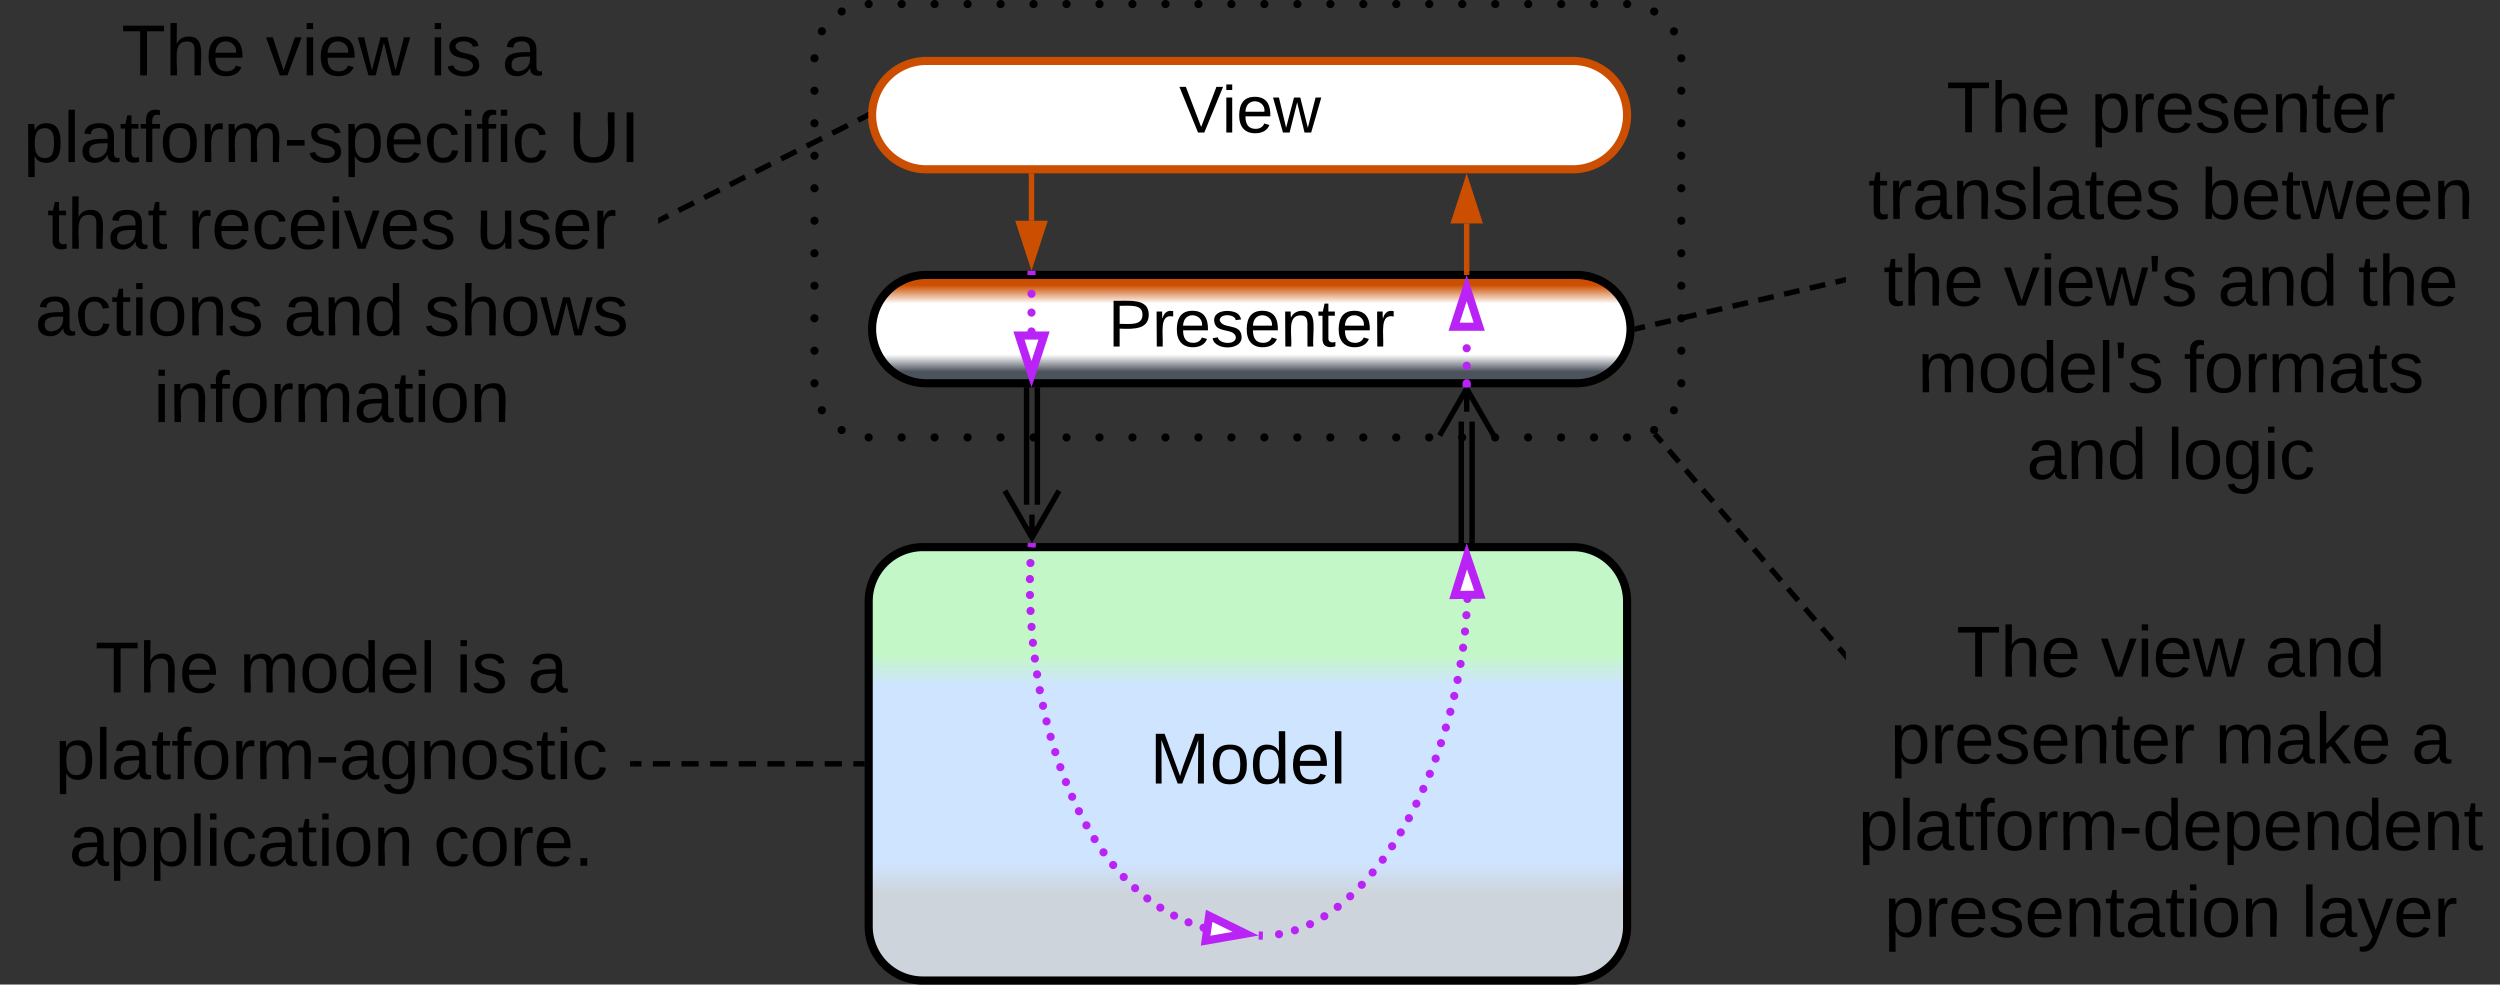 <svg xmlns="http://www.w3.org/2000/svg" xmlns:xlink="http://www.w3.org/1999/xlink" xmlns:lucid="lucid" width="923" height="363.5"><rect width="100%" height="100%" fill="#333333" stroke="none"/><g transform="translate(-178.5 -258.5)" lucid:page-tab-id="0_0"><path d="M479.22 280a20 20 0 0 1 20-20h280a20 20 0 0 1 20 20v120a20 20 0 0 1-20 20h-280a20 20 0 0 1-20-20z" fill-opacity="0"/><path d="M477.72 280a1.5 1.5 0 0 1 1.5-1.5 1.5 1.5 0 0 1 1.5 1.5 1.5 1.5 0 0 1-1.5 1.5 1.5 1.5 0 0 1-1.5-1.5m2.73-9.96a1.5 1.5 0 0 1 1.5-1.5 1.5 1.5 0 0 1 1.5 1.5 1.5 1.5 0 0 1-1.5 1.5 1.5 1.5 0 0 1-1.5-1.5V270m7.3-7.26a1.5 1.5 0 0 1 1.5-1.5 1.5 1.5 0 0 1 1.5 1.5 1.5 1.5 0 0 1-1.5 1.5 1.5 1.5 0 0 1-1.5-1.5v-.03m9.97-2.7a1.5 1.5 0 0 1 1.5-1.5 1.5 1.5 0 0 1 1.5 1.5 1.5 1.5 0 0 1-1.5 1.5 1.5 1.5 0 0 1-1.5-1.5m12.18 0a1.5 1.5 0 0 1 1.5-1.5 1.5 1.5 0 0 1 1.5 1.5 1.5 1.5 0 0 1-1.5 1.5 1.5 1.5 0 0 1-1.5-1.5m12.17 0a1.5 1.5 0 0 1 1.5-1.5 1.5 1.5 0 0 1 1.5 1.5 1.5 1.5 0 0 1-1.5 1.5 1.5 1.5 0 0 1-1.5-1.5m12.17 0a1.5 1.5 0 0 1 1.5-1.5 1.5 1.5 0 0 1 1.5 1.5 1.5 1.5 0 0 1-1.5 1.5 1.5 1.5 0 0 1-1.5-1.5m12.18 0a1.5 1.5 0 0 1 1.5-1.5 1.5 1.5 0 0 1 1.5 1.5 1.5 1.5 0 0 1-1.5 1.5 1.5 1.5 0 0 1-1.5-1.5m12.17 0a1.5 1.5 0 0 1 1.5-1.5 1.5 1.5 0 0 1 1.5 1.5 1.5 1.5 0 0 1-1.5 1.5 1.5 1.5 0 0 1-1.5-1.5m12.17 0a1.5 1.5 0 0 1 1.5-1.5 1.5 1.5 0 0 1 1.5 1.5 1.5 1.5 0 0 1-1.5 1.5 1.5 1.5 0 0 1-1.5-1.5m12.17 0a1.5 1.5 0 0 1 1.5-1.5 1.5 1.5 0 0 1 1.5 1.5 1.5 1.5 0 0 1-1.5 1.5 1.5 1.5 0 0 1-1.5-1.5m12.17 0a1.5 1.5 0 0 1 1.5-1.5 1.5 1.5 0 0 1 1.5 1.5 1.5 1.5 0 0 1-1.5 1.5 1.5 1.5 0 0 1-1.5-1.5m12.2 0a1.5 1.5 0 0 1 1.5-1.5 1.5 1.5 0 0 1 1.5 1.5 1.5 1.5 0 0 1-1.5 1.5 1.5 1.5 0 0 1-1.5-1.5m12.16 0a1.5 1.5 0 0 1 1.5-1.5 1.5 1.5 0 0 1 1.5 1.5 1.5 1.5 0 0 1-1.5 1.5 1.5 1.5 0 0 1-1.5-1.5m12.18 0a1.5 1.5 0 0 1 1.5-1.5 1.5 1.5 0 0 1 1.5 1.5 1.5 1.5 0 0 1-1.5 1.5 1.5 1.5 0 0 1-1.5-1.5m12.17 0a1.5 1.5 0 0 1 1.5-1.5 1.5 1.5 0 0 1 1.5 1.5 1.5 1.5 0 0 1-1.5 1.5 1.5 1.5 0 0 1-1.5-1.5m12.18 0a1.5 1.5 0 0 1 1.5-1.5 1.5 1.5 0 0 1 1.5 1.5 1.5 1.5 0 0 1-1.5 1.5 1.5 1.5 0 0 1-1.5-1.5m12.18 0a1.5 1.5 0 0 1 1.5-1.5 1.5 1.5 0 0 1 1.5 1.5 1.5 1.5 0 0 1-1.5 1.5 1.5 1.5 0 0 1-1.5-1.5m12.17 0a1.5 1.5 0 0 1 1.5-1.5 1.5 1.5 0 0 1 1.5 1.5 1.5 1.5 0 0 1-1.5 1.5 1.5 1.5 0 0 1-1.5-1.5m12.18 0a1.5 1.5 0 0 1 1.5-1.5 1.5 1.5 0 0 1 1.5 1.5 1.5 1.5 0 0 1-1.5 1.5 1.5 1.5 0 0 1-1.5-1.5m12.18 0a1.5 1.5 0 0 1 1.5-1.5 1.5 1.5 0 0 1 1.5 1.5 1.5 1.5 0 0 1-1.5 1.5 1.5 1.5 0 0 1-1.5-1.5m12.17 0a1.5 1.5 0 0 1 1.5-1.5 1.5 1.5 0 0 1 1.5 1.5 1.5 1.5 0 0 1-1.5 1.5 1.5 1.5 0 0 1-1.5-1.5m12.18 0a1.5 1.5 0 0 1 1.5-1.5 1.5 1.5 0 0 1 1.5 1.5 1.5 1.5 0 0 1-1.5 1.5 1.5 1.5 0 0 1-1.5-1.5m12.17 0a1.5 1.5 0 0 1 1.5-1.5 1.5 1.5 0 0 1 1.5 1.5 1.5 1.5 0 0 1-1.5 1.5 1.5 1.5 0 0 1-1.5-1.5m12.18 0a1.5 1.5 0 0 1 1.5-1.5 1.5 1.5 0 0 1 1.5 1.5 1.5 1.5 0 0 1-1.5 1.5 1.5 1.5 0 0 1-1.5-1.5m12.17 0a1.5 1.5 0 0 1 1.5-1.5 1.5 1.5 0 0 1 1.5 1.5 1.5 1.5 0 0 1-1.5 1.5 1.5 1.5 0 0 1-1.5-1.5m12.17 0a1.5 1.5 0 0 1 1.5-1.5 1.5 1.5 0 0 1 1.5 1.5 1.5 1.5 0 0 1-1.5 1.5 1.5 1.5 0 0 1-1.5-1.5m9.98 2.74a1.5 1.5 0 0 1 1.5-1.5 1.5 1.5 0 0 1 1.5 1.5 1.5 1.5 0 0 1-1.5 1.5 1.5 1.5 0 0 1-1.5-1.5v-.03m7.3 7.34a1.5 1.5 0 0 1 1.5-1.5 1.5 1.5 0 0 1 1.5 1.5 1.5 1.5 0 0 1-1.5 1.5 1.5 1.5 0 0 1-1.5-1.5V270m2.72 10a1.5 1.5 0 0 1 1.5-1.5 1.5 1.5 0 0 1 1.5 1.5 1.5 1.5 0 0 1-1.5 1.5 1.5 1.5 0 0 1-1.5-1.5m0 12a1.5 1.5 0 0 1 1.5-1.5 1.5 1.5 0 0 1 1.5 1.5 1.5 1.5 0 0 1-1.5 1.5 1.5 1.5 0 0 1-1.5-1.5m0 12a1.5 1.5 0 0 1 1.5-1.5 1.5 1.5 0 0 1 1.5 1.5 1.5 1.5 0 0 1-1.5 1.5 1.5 1.5 0 0 1-1.5-1.5m0 12a1.5 1.5 0 0 1 1.5-1.5 1.5 1.5 0 0 1 1.5 1.5 1.5 1.5 0 0 1-1.5 1.5 1.5 1.5 0 0 1-1.5-1.5m0 12a1.5 1.5 0 0 1 1.5-1.5 1.5 1.5 0 0 1 1.5 1.5 1.5 1.5 0 0 1-1.5 1.5 1.5 1.5 0 0 1-1.5-1.5m0 12a1.5 1.5 0 0 1 1.5-1.5 1.5 1.5 0 0 1 1.5 1.5 1.5 1.5 0 0 1-1.5 1.5 1.5 1.5 0 0 1-1.5-1.5m0 12a1.5 1.5 0 0 1 1.5-1.5 1.5 1.5 0 0 1 1.5 1.5 1.5 1.5 0 0 1-1.5 1.5 1.5 1.5 0 0 1-1.5-1.5m0 12a1.5 1.5 0 0 1 1.5-1.5 1.5 1.5 0 0 1 1.5 1.5 1.5 1.5 0 0 1-1.5 1.5 1.5 1.5 0 0 1-1.5-1.5m0 12a1.5 1.5 0 0 1 1.5-1.5 1.5 1.5 0 0 1 1.5 1.5 1.5 1.5 0 0 1-1.5 1.5 1.5 1.5 0 0 1-1.5-1.5m0 12a1.5 1.5 0 0 1 1.5-1.5 1.5 1.5 0 0 1 1.5 1.5 1.5 1.5 0 0 1-1.5 1.5 1.5 1.5 0 0 1-1.5-1.5m0 12a1.5 1.5 0 0 1 1.5-1.5 1.5 1.5 0 0 1 1.5 1.5 1.5 1.5 0 0 1-1.5 1.5 1.5 1.5 0 0 1-1.5-1.5M795 410v-.03a1.5 1.5 0 0 1 1.5-1.5 1.5 1.5 0 0 1 1.5 1.5 1.5 1.5 0 0 1-1.5 1.5 1.5 1.5 0 0 1-1.5-1.5m-7.3 7.32v-.03a1.5 1.5 0 0 1 1.5-1.5 1.5 1.5 0 0 1 1.5 1.5 1.5 1.5 0 0 1-1.5 1.5 1.5 1.5 0 0 1-1.5-1.5M777.7 420V420a1.5 1.5 0 0 1 1.5-1.5 1.5 1.5 0 0 1 1.5 1.5 1.5 1.5 0 0 1-1.5 1.5 1.5 1.5 0 0 1-1.5-1.5m-12.17 0a1.5 1.5 0 0 1 1.5-1.5 1.5 1.5 0 0 1 1.5 1.5 1.5 1.5 0 0 1-1.5 1.5 1.5 1.5 0 0 1-1.5-1.5m-12.17 0a1.5 1.5 0 0 1 1.5-1.5 1.5 1.5 0 0 1 1.5 1.5 1.5 1.5 0 0 1-1.5 1.5 1.5 1.5 0 0 1-1.5-1.5m-12.18 0a1.5 1.5 0 0 1 1.5-1.5 1.5 1.5 0 0 1 1.5 1.5 1.5 1.5 0 0 1-1.5 1.5 1.5 1.5 0 0 1-1.5-1.5m-12.17 0a1.5 1.5 0 0 1 1.5-1.5 1.5 1.5 0 0 1 1.5 1.5 1.5 1.5 0 0 1-1.5 1.5 1.5 1.5 0 0 1-1.5-1.5m-12.18 0a1.5 1.5 0 0 1 1.5-1.5 1.5 1.5 0 0 1 1.5 1.5 1.5 1.5 0 0 1-1.5 1.5 1.5 1.5 0 0 1-1.5-1.5m-12.17 0a1.5 1.5 0 0 1 1.5-1.5 1.5 1.5 0 0 1 1.5 1.5 1.5 1.5 0 0 1-1.5 1.5 1.5 1.5 0 0 1-1.5-1.5m-12.17 0a1.5 1.5 0 0 1 1.5-1.5 1.5 1.5 0 0 1 1.5 1.5 1.5 1.5 0 0 1-1.5 1.5 1.5 1.5 0 0 1-1.5-1.5m-12.17 0a1.5 1.5 0 0 1 1.5-1.5 1.5 1.5 0 0 1 1.5 1.5 1.5 1.5 0 0 1-1.5 1.5 1.5 1.5 0 0 1-1.5-1.5m-12.17 0a1.5 1.5 0 0 1 1.5-1.5 1.5 1.5 0 0 1 1.5 1.5 1.5 1.5 0 0 1-1.5 1.5 1.5 1.5 0 0 1-1.5-1.5m-12.18 0a1.5 1.5 0 0 1 1.5-1.5 1.5 1.5 0 0 1 1.5 1.5 1.5 1.5 0 0 1-1.5 1.5 1.5 1.5 0 0 1-1.5-1.5m-12.17 0a1.5 1.5 0 0 1 1.5-1.5 1.5 1.5 0 0 1 1.5 1.5 1.5 1.5 0 0 1-1.5 1.5 1.5 1.5 0 0 1-1.5-1.5m-12.16 0a1.5 1.5 0 0 1 1.5-1.5 1.5 1.5 0 0 1 1.5 1.5 1.5 1.5 0 0 1-1.5 1.5 1.5 1.5 0 0 1-1.5-1.5m-12.18 0a1.5 1.5 0 0 1 1.5-1.5 1.5 1.5 0 0 1 1.5 1.5 1.5 1.5 0 0 1-1.5 1.5 1.5 1.5 0 0 1-1.5-1.5m-12.17 0a1.5 1.5 0 0 1 1.5-1.5 1.5 1.5 0 0 1 1.5 1.5 1.5 1.5 0 0 1-1.5 1.5 1.5 1.5 0 0 1-1.5-1.5m-12.18 0a1.5 1.5 0 0 1 1.5-1.5 1.5 1.5 0 0 1 1.5 1.5 1.5 1.5 0 0 1-1.5 1.5 1.5 1.5 0 0 1-1.5-1.5m-12.18 0a1.5 1.5 0 0 1 1.5-1.5 1.5 1.5 0 0 1 1.5 1.5 1.5 1.5 0 0 1-1.5 1.5 1.5 1.5 0 0 1-1.5-1.5m-12.17 0a1.5 1.5 0 0 1 1.5-1.5 1.5 1.5 0 0 1 1.5 1.5 1.5 1.5 0 0 1-1.5 1.5 1.5 1.5 0 0 1-1.5-1.5m-12.18 0a1.5 1.5 0 0 1 1.5-1.5 1.5 1.5 0 0 1 1.5 1.5 1.5 1.5 0 0 1-1.5 1.5 1.5 1.5 0 0 1-1.5-1.5m-12.18 0a1.5 1.5 0 0 1 1.5-1.5 1.5 1.5 0 0 1 1.5 1.5 1.5 1.5 0 0 1-1.5 1.5 1.5 1.5 0 0 1-1.5-1.5m-12.17 0a1.5 1.5 0 0 1 1.5-1.5 1.5 1.5 0 0 1 1.5 1.5 1.5 1.5 0 0 1-1.5 1.5 1.5 1.5 0 0 1-1.5-1.5m-12.18 0a1.5 1.5 0 0 1 1.5-1.5 1.5 1.5 0 0 1 1.5 1.5 1.5 1.5 0 0 1-1.5 1.5 1.5 1.5 0 0 1-1.5-1.5m-12.17 0a1.5 1.5 0 0 1 1.5-1.5 1.5 1.5 0 0 1 1.5 1.5 1.5 1.5 0 0 1-1.5 1.5 1.5 1.5 0 0 1-1.5-1.5m-12.18 0a1.5 1.5 0 0 1 1.5-1.5 1.5 1.5 0 0 1 1.5 1.5 1.5 1.5 0 0 1-1.5 1.5 1.5 1.5 0 0 1-1.5-1.5m-9.97-2.7v-.03a1.5 1.5 0 0 1 1.5-1.5 1.5 1.5 0 0 1 1.5 1.5 1.5 1.5 0 0 1-1.5 1.5 1.5 1.5 0 0 1-1.5-1.5m-7.3-7.28v-.03a1.5 1.5 0 0 1 1.5-1.5 1.5 1.5 0 0 1 1.5 1.5 1.5 1.5 0 0 1-1.5 1.5 1.5 1.5 0 0 1-1.5-1.5m-2.73-9.96a1.5 1.5 0 0 1 1.5-1.5 1.5 1.5 0 0 1 1.5 1.5 1.5 1.5 0 0 1-1.5 1.5 1.5 1.5 0 0 1-1.5-1.5m0-12a1.5 1.5 0 0 1 1.5-1.5 1.5 1.5 0 0 1 1.5 1.5 1.5 1.5 0 0 1-1.5 1.5 1.5 1.5 0 0 1-1.5-1.5m0-12a1.5 1.5 0 0 1 1.5-1.5 1.5 1.5 0 0 1 1.5 1.5 1.5 1.5 0 0 1-1.5 1.5 1.5 1.5 0 0 1-1.5-1.5m0-12a1.5 1.5 0 0 1 1.5-1.5 1.5 1.5 0 0 1 1.5 1.5 1.5 1.5 0 0 1-1.5 1.5 1.5 1.5 0 0 1-1.5-1.5m0-12a1.5 1.5 0 0 1 1.5-1.5 1.5 1.5 0 0 1 1.5 1.5 1.5 1.5 0 0 1-1.5 1.5 1.5 1.5 0 0 1-1.5-1.5m0-12a1.5 1.5 0 0 1 1.5-1.5 1.5 1.5 0 0 1 1.5 1.5 1.5 1.5 0 0 1-1.5 1.5 1.5 1.5 0 0 1-1.5-1.5m0-12a1.5 1.5 0 0 1 1.5-1.5 1.5 1.5 0 0 1 1.5 1.5 1.5 1.5 0 0 1-1.5 1.5 1.5 1.5 0 0 1-1.5-1.5m0-12a1.5 1.5 0 0 1 1.5-1.5 1.5 1.5 0 0 1 1.5 1.5 1.5 1.5 0 0 1-1.5 1.5 1.5 1.5 0 0 1-1.5-1.5m0-12a1.5 1.5 0 0 1 1.5-1.5 1.5 1.5 0 0 1 1.5 1.5 1.5 1.5 0 0 1-1.5 1.5 1.5 1.5 0 0 1-1.5-1.5m0-12a1.5 1.5 0 0 1 1.5-1.5 1.5 1.5 0 0 1 1.5 1.5 1.5 1.5 0 0 1-1.5 1.5 1.5 1.5 0 0 1-1.5-1.5m0-12a1.5 1.5 0 0 1 1.5-1.5 1.5 1.5 0 0 1 1.5 1.5 1.5 1.5 0 0 1-1.5 1.5 1.5 1.5 0 0 1-1.5-1.5"/><path d="M499.22 480.5a20 20 0 0 1 20-20h240a20 20 0 0 1 20 20v120a20 20 0 0 1-20 20h-240a20 20 0 0 1-20-20z" stroke="#000" stroke-width="3" fill="url(#a)"/><use xlink:href="#b" transform="matrix(1,0,0,1,504.224,465.5) translate(98.778 82.271)"/><path d="M561.5 402.5v42.34M557.5 402.5v42.34M561.5 402.53v-1.03M557.5 402.53v-1.03M569.5 439.68l-10 17.32-10-17.32m10 17.32v-8.5M718 458v-43.84M722 458v-43.84" stroke="#000" stroke-width="2" fill="none"/><path d="M718.98 459H717v-1.03H719zM722.98 459H721v-1.03H723z" stroke="#000" stroke-width=".05"/><path d="M710 419.32L720 402l10 17.32M720 402v8.5" stroke="#000" stroke-width="2" fill="none"/><path d="M500.48 380a20 20 0 0 1 20-20h240a20 20 0 0 1 20 20 20 20 0 0 1-20 20h-240a20 20 0 0 1-20-20z" stroke="#000" stroke-width="3" fill="url(#c)"/><use xlink:href="#d" transform="matrix(1,0,0,1,505.478,365) translate(82.11 21.431)"/><path d="M500.48 301a20 20 0 0 1 20-20h238.74a20 20 0 0 1 20 20 20 20 0 0 1-20 20H520.48a20 20 0 0 1-20-20z" stroke="#cc4e00" stroke-width="3" fill="#fff"/><use xlink:href="#e" transform="matrix(1,0,0,1,505.478,286) translate(108.329 21.431)"/><path d="M860 487a6 6 0 0 1 6-6h228a6 6 0 0 1 6 6v127.5a6 6 0 0 1-6 6H866a6 6 0 0 1-6-6z" stroke="#000" stroke-opacity="0" stroke-width="3" fill="#fff" fill-opacity="0"/><use xlink:href="#f" transform="matrix(1,0,0,1,865,486) translate(35.852 22.333)"/><use xlink:href="#g" transform="matrix(1,0,0,1,865,486) translate(89.111 22.333)"/><use xlink:href="#h" transform="matrix(1,0,0,1,865,486) translate(149.704 22.333)"/><use xlink:href="#i" transform="matrix(1,0,0,1,865,486) translate(11.407 54.333)"/><use xlink:href="#j" transform="matrix(1,0,0,1,865,486) translate(131.259 54.333)"/><use xlink:href="#k" transform="matrix(1,0,0,1,865,486) translate(203.778 54.333)"/><use xlink:href="#l" transform="matrix(1,0,0,1,865,486) translate(-0.407 86.333)"/><use xlink:href="#m" transform="matrix(1,0,0,1,865,486) translate(9.222 118.333)"/><use xlink:href="#n" transform="matrix(1,0,0,1,865,486) translate(163.148 118.333)"/><path d="M859.35 499.9l-1.9-2.18m-2.5-2.92l-3.78-4.38m-2.5-2.93l-3.78-4.4m-2.53-2.9l-3.77-4.4m-2.5-2.9l-3.8-4.4m-2.5-2.9l-3.77-4.4m-2.52-2.92l-3.76-4.38m-2.52-2.92l-3.77-4.38m-2.5-2.92l-3.8-4.38m-2.5-2.92l-3.77-4.38m-2.52-2.93l-3.77-4.38m-2.52-2.93l-1.9-2.2" stroke="#000" stroke-width="2" fill="none"/><path d="M860 502.16l-1.4-1.63 1.4-1.22zM790.95 418.96l-1.48 1.28-.8-.94.32-.14 1.38-.85z" stroke="#000" stroke-width=".05" fill="#000"/><path d="M180 266a6 6 0 0 1 6-6h229.5a6 6 0 0 1 6 6v148a6 6 0 0 1-6 6H186a6 6 0 0 1-6-6z" stroke="#000" stroke-opacity="0" stroke-width="3" fill="#fff" fill-opacity="0"/><use xlink:href="#f" transform="matrix(1,0,0,1,185,265) translate(38.37 21.333)"/><use xlink:href="#g" transform="matrix(1,0,0,1,185,265) translate(91.63 21.333)"/><use xlink:href="#o" transform="matrix(1,0,0,1,185,265) translate(152.222 21.333)"/><use xlink:href="#k" transform="matrix(1,0,0,1,185,265) translate(178.815 21.333)"/><use xlink:href="#p" transform="matrix(1,0,0,1,185,265) translate(2.185 53.333)"/><use xlink:href="#q" transform="matrix(1,0,0,1,185,265) translate(203.222 53.333)"/><use xlink:href="#r" transform="matrix(1,0,0,1,185,265) translate(10.926 85.333)"/><use xlink:href="#s" transform="matrix(1,0,0,1,185,265) translate(62.778 85.333)"/><use xlink:href="#t" transform="matrix(1,0,0,1,185,265) translate(169.296 85.333)"/><use xlink:href="#u" transform="matrix(1,0,0,1,185,265) translate(6.444 117.333)"/><use xlink:href="#v" transform="matrix(1,0,0,1,185,265) translate(98.222 117.333)"/><use xlink:href="#w" transform="matrix(1,0,0,1,185,265) translate(150.074 117.333)"/><use xlink:href="#x" transform="matrix(1,0,0,1,185,265) translate(50.222 149.333)"/><path d="M422.4 339.55l2.83-1.43m3.78-1.9l5.7-2.86m3.78-1.9l5.67-2.86m3.8-1.9l5.66-2.87m3.8-1.9l5.68-2.86m3.78-1.9l5.68-2.86m3.78-1.9l5.68-2.85m3.78-1.9l5.68-2.87m3.78-1.9l2.84-1.43" stroke="#000" stroke-width="2" fill="none"/><path d="M422.85 340.4l-1.35.7v-2.2l.48-.23zM498.97 301l.1 1.05-.57.28-.88-1.74 1.44-.74z" stroke="#000" stroke-width=".05" fill="#000"/><path d="M860 287a6 6 0 0 1 6-6h228a6 6 0 0 1 6 6v149.5a6 6 0 0 1-6 6H866a6 6 0 0 1-6-6z" stroke="#000" stroke-opacity="0" stroke-width="3" fill="#fff" fill-opacity="0"/><use xlink:href="#f" transform="matrix(1,0,0,1,865,286) translate(32.148 21.333)"/><use xlink:href="#y" transform="matrix(1,0,0,1,865,286) translate(85.407 21.333)"/><use xlink:href="#z" transform="matrix(1,0,0,1,865,286) translate(3.259 53.333)"/><use xlink:href="#A" transform="matrix(1,0,0,1,865,286) translate(126.074 53.333)"/><use xlink:href="#B" transform="matrix(1,0,0,1,865,286) translate(8.852 85.333)"/><use xlink:href="#C" transform="matrix(1,0,0,1,865,286) translate(53.296 85.333)"/><use xlink:href="#v" transform="matrix(1,0,0,1,865,286) translate(132.259 85.333)"/><use xlink:href="#D" transform="matrix(1,0,0,1,865,286) translate(184.111 85.333)"/><use xlink:href="#E" transform="matrix(1,0,0,1,865,286) translate(21.519 117.333)"/><use xlink:href="#F" transform="matrix(1,0,0,1,865,286) translate(119.741 117.333)"/><use xlink:href="#v" transform="matrix(1,0,0,1,865,286) translate(61.741 149.333)"/><use xlink:href="#G" transform="matrix(1,0,0,1,865,286) translate(113.593 149.333)"/><path d="M782.96 379.77l2.85-.66m3.8-.9l5.72-1.32m3.8-.9l5.7-1.32m3.8-.9l5.72-1.33m3.8-.9l5.7-1.32m3.8-.88l5.7-1.34m3.82-.9l5.7-1.32m3.8-.9l5.7-1.32m3.8-.9l2.87-.66" stroke="#000" stroke-width="2" fill="none"/><path d="M783.2 380.72l-1.3.3.08-1.02-.08-.98.86-.2zM860 362.75l-.78.18-.44-1.9 1.22-.28z" stroke="#000" stroke-width=".05" fill="#000"/><path d="M190.38 487a6 6 0 0 1 6-6h208.75a6 6 0 0 1 6 6v107a6 6 0 0 1-6 6H196.38a6 6 0 0 1-6-6z" stroke="#000" stroke-opacity="0" stroke-width="3" fill="#fff" fill-opacity="0"/><g><use xlink:href="#f" transform="matrix(1,0,0,1,195.375,486) translate(18.241 28.146)"/><use xlink:href="#H" transform="matrix(1,0,0,1,195.375,486) translate(71.5 28.146)"/><use xlink:href="#o" transform="matrix(1,0,0,1,195.375,486) translate(151.352 28.146)"/><use xlink:href="#k" transform="matrix(1,0,0,1,195.375,486) translate(177.944 28.146)"/><use xlink:href="#I" transform="matrix(1,0,0,1,195.375,486) translate(3.463 60.146)"/><use xlink:href="#J" transform="matrix(1,0,0,1,195.375,486) translate(8.611 92.146)"/><use xlink:href="#K" transform="matrix(1,0,0,1,195.375,486) translate(143.204 92.146)"/></g><path d="M496.72 540.5h-3.17m-4.23 0h-6.34m-4.23 0h-6.35m-4.23 0h-6.34m-4.23 0h-6.35m-4.23 0h-6.34m-4.23 0h-6.35m-4.23 0h-6.34m-4.23 0h-3.18" stroke="#000" stroke-width="2" fill="none"/><path d="M497.72 541.48h-1.02v-1.96h1.02zM412.15 541.48h-1.02v-1.96h1.02z" stroke="#000" stroke-width=".05" fill="#000"/><path d="M621.36 601.02a1.5 1.5 0 0 1 1.5-1.5 1.5 1.5 0 0 1 1.5 1.5 1.5 1.5 0 0 1-1.5 1.5 1.5 1.5 0 0 1-1.5-1.5v-.03m-5.55-1.95v-.02a1.5 1.5 0 0 1 1.5-1.5 1.5 1.5 0 0 1 1.5 1.5 1.5 1.5 0 0 1-1.5 1.5 1.5 1.5 0 0 1-1.5-1.5m-5.33-2.46v-.02a1.5 1.5 0 0 1 1.5-1.5 1.5 1.5 0 0 1 1.5 1.5 1.5 1.5 0 0 1-1.5 1.5 1.5 1.5 0 0 1-1.5-1.5m-5.1-2.94a1.5 1.5 0 0 1 1.5-1.5 1.5 1.5 0 0 1 1.5 1.5 1.5 1.5 0 0 1-1.5 1.5 1.5 1.5 0 0 1-1.5-1.5v-.02m-4.8-3.37a1.5 1.5 0 0 1 1.5-1.5 1.5 1.5 0 0 1 1.5 1.5 1.5 1.5 0 0 1-1.5 1.5 1.5 1.5 0 0 1-1.5-1.5v-.02m-4.5-3.76v-.02a1.5 1.5 0 0 1 1.5-1.5 1.5 1.5 0 0 1 1.5 1.5 1.5 1.5 0 0 1-1.5 1.5 1.5 1.5 0 0 1-1.5-1.5m-4.2-4.12a1.5 1.5 0 0 1 1.5-1.5 1.5 1.5 0 0 1 1.5 1.5 1.5 1.5 0 0 1-1.5 1.5 1.5 1.5 0 0 1-1.5-1.5v-.03m-3.9-4.4a1.5 1.5 0 0 1 1.5-1.5 1.5 1.5 0 0 1 1.5 1.5 1.5 1.5 0 0 1-1.5 1.5 1.5 1.5 0 0 1-1.5-1.5v-.02m-3.57-4.66a1.5 1.5 0 0 1 1.5-1.5 1.5 1.5 0 0 1 1.5 1.5 1.5 1.5 0 0 1-1.5 1.5 1.5 1.5 0 0 1-1.5-1.5v-.03m-3.3-4.85v-.02a1.5 1.5 0 0 1 1.5-1.5 1.5 1.5 0 0 1 1.5 1.5 1.5 1.5 0 0 1-1.5 1.5 1.5 1.5 0 0 1-1.5-1.5v-.02m-3-5.03v-.02a1.5 1.5 0 0 1 1.5-1.5 1.5 1.5 0 0 1 1.5 1.5 1.5 1.5 0 0 1-1.5 1.5 1.5 1.5 0 0 1-1.5-1.5m-2.77-5.18V558a1.5 1.5 0 0 1 1.5-1.5 1.5 1.5 0 0 1 1.5 1.5 1.5 1.5 0 0 1-1.5 1.5 1.5 1.5 0 0 1-1.5-1.5m-2.5-5.3v-.03a1.5 1.5 0 0 1 1.5-1.5 1.5 1.5 0 0 1 1.5 1.5 1.5 1.5 0 0 1-1.5 1.5 1.5 1.5 0 0 1-1.5-1.5m-2.3-5.4v-.03a1.5 1.5 0 0 1 1.5-1.5 1.5 1.5 0 0 1 1.5 1.5 1.5 1.5 0 0 1-1.5 1.5 1.5 1.5 0 0 1-1.5-1.5m-2.07-5.5a1.5 1.5 0 0 1 1.5-1.5 1.5 1.5 0 0 1 1.5 1.5 1.5 1.5 0 0 1-1.5 1.5 1.5 1.5 0 0 1-1.5-1.5v-.03m-1.88-5.54a1.5 1.5 0 0 1 1.5-1.5 1.5 1.5 0 0 1 1.5 1.5 1.5 1.5 0 0 1-1.5 1.5 1.5 1.5 0 0 1-1.5-1.5v-.03m-1.7-5.6v-.02a1.5 1.5 0 0 1 1.5-1.5 1.5 1.5 0 0 1 1.5 1.5 1.5 1.5 0 0 1-1.5 1.5 1.5 1.5 0 0 1-1.5-1.5m-1.5-5.68v-.02a1.5 1.5 0 0 1 1.5-1.5 1.5 1.5 0 0 1 1.5 1.5 1.5 1.5 0 0 1-1.5 1.5 1.5 1.5 0 0 1-1.5-1.5m-1.3-5.73a1.5 1.5 0 0 1 1.5-1.5 1.5 1.5 0 0 1 1.5 1.5 1.5 1.5 0 0 1-1.5 1.5 1.5 1.5 0 0 1-1.5-1.5v-.03m-1.2-5.74a1.5 1.5 0 0 1 1.5-1.5 1.5 1.5 0 0 1 1.5 1.5 1.5 1.5 0 0 1-1.5 1.5 1.5 1.5 0 0 1-1.5-1.5v-.03m-1-5.78v-.02a1.5 1.5 0 0 1 1.5-1.5 1.5 1.5 0 0 1 1.5 1.5 1.5 1.5 0 0 1-1.5 1.5 1.5 1.5 0 0 1-1.5-1.5v-.02m-.82-5.8v-.02a1.5 1.5 0 0 1 1.5-1.5 1.5 1.5 0 0 1 1.5 1.5 1.5 1.5 0 0 1-1.5 1.5 1.5 1.5 0 0 1-1.5-1.5m-.72-5.83a1.5 1.5 0 0 1 1.5-1.5 1.5 1.5 0 0 1 1.5 1.5 1.5 1.5 0 0 1-1.5 1.5 1.5 1.5 0 0 1-1.5-1.5v-.02m-.5-5.84v-.02a1.5 1.5 0 0 1 1.5-1.5 1.5 1.5 0 0 1 1.5 1.5 1.5 1.5 0 0 1-1.5 1.5 1.5 1.5 0 0 1-1.5-1.5m-.37-5.86v-.02a1.5 1.5 0 0 1 1.5-1.5 1.5 1.5 0 0 1 1.5 1.5 1.5 1.5 0 0 1-1.5 1.5 1.5 1.5 0 0 1-1.5-1.5m-.22-5.87v-.02a1.5 1.5 0 0 1 1.5-1.5 1.5 1.5 0 0 1 1.5 1.5 1.5 1.5 0 0 1-1.5 1.5 1.5 1.5 0 0 1-1.5-1.5m-.02-5.88a1.5 1.5 0 0 1 1.5-1.5 1.5 1.5 0 0 1 1.5 1.5 1.5 1.5 0 0 1-1.5 1.5 1.5 1.5 0 0 1-1.5-1.5v-.02m.2-5.86v-.03a1.5 1.5 0 0 1 1.5-1.5 1.5 1.5 0 0 1 1.5 1.5 1.5 1.5 0 0 1-1.5 1.5 1.5 1.5 0 0 1-1.5-1.5" fill="#ba23f6"/><path d="M638.4 603.22l-14.78 2.58 1.3-9.18z" stroke="#ba23f6" stroke-width="3" fill="#fff"/><path d="M560.8 460.7l-2.94-.33.15-1.37H561z" stroke="#ba23f6" stroke-width=".05" fill="#ba23f6"/><path d="M718.76 479.62a1.5 1.5 0 0 1 1.5-1.5 1.5 1.5 0 0 1 1.5 1.5 1.5 1.5 0 0 1-1.5 1.5 1.5 1.5 0 0 1-1.5-1.5v-.03m-.36 6.05v-.02a1.5 1.5 0 0 1 1.5-1.5 1.5 1.5 0 0 1 1.5 1.5 1.5 1.5 0 0 1-1.5 1.5 1.5 1.5 0 0 1-1.5-1.5m-.52 6.03a1.5 1.5 0 0 1 1.5-1.5 1.5 1.5 0 0 1 1.5 1.5 1.5 1.5 0 0 1-1.5 1.5 1.5 1.5 0 0 1-1.5-1.5v-.03m-.7 6.03v-.02a1.5 1.5 0 0 1 1.5-1.5 1.5 1.5 0 0 1 1.5 1.5 1.5 1.5 0 0 1-1.5 1.5 1.5 1.5 0 0 1-1.5-1.5m-.94 5.98a1.5 1.5 0 0 1 1.5-1.5 1.5 1.5 0 0 1 1.5 1.5 1.5 1.5 0 0 1-1.5 1.5 1.5 1.5 0 0 1-1.5-1.5v-.03m-1.1 5.96v-.02a1.5 1.5 0 0 1 1.5-1.5 1.5 1.5 0 0 1 1.5 1.5 1.5 1.5 0 0 1-1.5 1.5 1.5 1.5 0 0 1-1.5-1.5m-1.24 5.92a1.5 1.5 0 0 1 1.5-1.5 1.5 1.5 0 0 1 1.5 1.5 1.5 1.5 0 0 1-1.5 1.5 1.5 1.5 0 0 1-1.5-1.5v-.03m-1.44 5.9v-.02a1.5 1.5 0 0 1 1.5-1.5 1.5 1.5 0 0 1 1.5 1.5 1.5 1.5 0 0 1-1.5 1.5 1.5 1.5 0 0 1-1.5-1.5m-1.65 5.83a1.5 1.5 0 0 1 1.5-1.5 1.5 1.5 0 0 1 1.5 1.5 1.5 1.5 0 0 1-1.5 1.5 1.5 1.5 0 0 1-1.5-1.5v-.03m-1.8 5.8v-.02a1.5 1.5 0 0 1 1.5-1.5 1.5 1.5 0 0 1 1.5 1.5 1.5 1.5 0 0 1-1.5 1.5 1.5 1.5 0 0 1-1.5-1.5v-.02m-1.96 5.74v-.02a1.5 1.5 0 0 1 1.5-1.5 1.5 1.5 0 0 1 1.5 1.5 1.5 1.5 0 0 1-1.5 1.5 1.5 1.5 0 0 1-1.5-1.5m-2.17 5.65v-.02a1.5 1.5 0 0 1 1.5-1.5 1.5 1.5 0 0 1 1.5 1.5 1.5 1.5 0 0 1-1.5 1.5 1.5 1.5 0 0 1-1.5-1.5m-2.4 5.57a1.5 1.5 0 0 1 1.5-1.5 1.5 1.5 0 0 1 1.5 1.5 1.5 1.5 0 0 1-1.5 1.5 1.5 1.5 0 0 1-1.5-1.5v-.03m-2.56 5.5v-.02a1.5 1.5 0 0 1 1.5-1.5 1.5 1.5 0 0 1 1.5 1.5 1.5 1.5 0 0 1-1.5 1.5 1.5 1.5 0 0 1-1.5-1.5v-.02m-2.76 5.4v-.02a1.5 1.5 0 0 1 1.5-1.5 1.5 1.5 0 0 1 1.5 1.5 1.5 1.5 0 0 1-1.5 1.5 1.5 1.5 0 0 1-1.5-1.5v-.02m-3 5.28v-.02a1.5 1.5 0 0 1 1.5-1.5 1.5 1.5 0 0 1 1.5 1.5 1.5 1.5 0 0 1-1.5 1.5 1.5 1.5 0 0 1-1.5-1.5m-3.2 5.13v-.02a1.5 1.5 0 0 1 1.5-1.5 1.5 1.5 0 0 1 1.5 1.5 1.5 1.5 0 0 1-1.5 1.5 1.5 1.5 0 0 1-1.5-1.5m-3.45 4.97a1.5 1.5 0 0 1 1.5-1.5 1.5 1.5 0 0 1 1.5 1.5 1.5 1.5 0 0 1-1.5 1.5 1.5 1.5 0 0 1-1.5-1.5v-.03m-3.74 4.78v-.02a1.5 1.5 0 0 1 1.5-1.5 1.5 1.5 0 0 1 1.5 1.5 1.5 1.5 0 0 1-1.5 1.5 1.5 1.5 0 0 1-1.5-1.5m-4 4.54a1.5 1.5 0 0 1 1.5-1.5 1.5 1.5 0 0 1 1.5 1.5 1.5 1.5 0 0 1-1.5 1.5 1.5 1.5 0 0 1-1.5-1.5v-.02m-4.28 4.27v-.02a1.5 1.5 0 0 1 1.5-1.5 1.5 1.5 0 0 1 1.5 1.5 1.5 1.5 0 0 1-1.5 1.5 1.5 1.5 0 0 1-1.5-1.5m-4.6 3.9a1.5 1.5 0 0 1 1.5-1.5 1.5 1.5 0 0 1 1.5 1.5 1.5 1.5 0 0 1-1.5 1.5 1.5 1.5 0 0 1-1.5-1.5v-.02m-4.94 3.5a1.5 1.5 0 0 1 1.5-1.5 1.5 1.5 0 0 1 1.5 1.5 1.5 1.5 0 0 1-1.5 1.5 1.5 1.5 0 0 1-1.5-1.5v-.02m-5.28 2.95a1.5 1.5 0 0 1 1.5-1.5 1.5 1.5 0 0 1 1.5 1.5 1.5 1.5 0 0 1-1.5 1.5 1.5 1.5 0 0 1-1.5-1.5v-.02m-5.6 2.3v-.03a1.5 1.5 0 0 1 1.5-1.5 1.5 1.5 0 0 1 1.5 1.5 1.5 1.5 0 0 1-1.5 1.5 1.5 1.5 0 0 1-1.5-1.5m-5.85 1.47v-.02a1.5 1.5 0 0 1 1.5-1.5 1.5 1.5 0 0 1 1.5 1.5 1.5 1.5 0 0 1-1.5 1.5 1.5 1.5 0 0 1-1.5-1.5" fill="#ba23f6"/><path d="M720.06 463.86l4.82 14.2-9.27.12z" stroke="#ba23f6" stroke-width="3" fill="#fff"/><path d="M644.74 603.95l-1.53-.05" stroke="#ba23f6" stroke-width="3" fill="none"/><path d="M559.33 323.5V340" stroke="#cc4e00" stroke-width="2" fill="none"/><path d="M560.3 323.53h-1.94v-1.03h1.95z" stroke="#cc4e00" stroke-width=".05" fill="#cc4e00"/><path d="M559.33 355.26L554.7 341h9.27z" stroke="#cc4e00" stroke-width="2" fill="#cc4e00"/><path d="M720 341v18" stroke="#cc4e00" stroke-width="2" fill="none"/><path d="M720 325.74l4.63 14.26h-9.26z" stroke="#cc4e00" stroke-width="2" fill="#cc4e00"/><path d="M720 358.97V360" stroke="#cc4e00" stroke-width="2" fill="none"/><path d="M557.83 380.9v-.02a1.5 1.5 0 0 1 1.5-1.5 1.5 1.5 0 0 1 1.5 1.5 1.5 1.5 0 0 1-1.5 1.5 1.5 1.5 0 0 1-1.5-1.5m0-6.94v-.02a1.5 1.5 0 0 1 1.5-1.5 1.5 1.5 0 0 1 1.5 1.5 1.5 1.5 0 0 1-1.5 1.5 1.5 1.5 0 0 1-1.5-1.5v-.02m0-6.92v-.02a1.5 1.5 0 0 1 1.5-1.5 1.5 1.5 0 0 1 1.5 1.5 1.5 1.5 0 0 1-1.5 1.5 1.5 1.5 0 0 1-1.5-1.5" fill="#ba23f6"/><path d="M559.33 396.65l-4.63-14.27h9.27z" stroke="#ba23f6" stroke-width="3" fill="#fff"/><path d="M560.8 360.04h-2.94v-1.54h2.95z" stroke="#ba23f6" stroke-width=".05" fill="#ba23f6"/><path d="M718.5 400a1.5 1.5 0 0 1 1.5-1.5 1.5 1.5 0 0 1 1.5 1.5 1.5 1.5 0 0 1-1.5 1.5 1.5 1.5 0 0 1-1.5-1.5m0-6.44v-.02a1.5 1.5 0 0 1 1.5-1.5 1.5 1.5 0 0 1 1.5 1.5 1.5 1.5 0 0 1-1.5 1.5 1.5 1.5 0 0 1-1.5-1.5v-.02m0-6.42v-.02a1.5 1.5 0 0 1 1.5-1.5 1.5 1.5 0 0 1 1.5 1.5 1.5 1.5 0 0 1-1.5 1.5 1.5 1.5 0 0 1-1.5-1.5" fill="#ba23f6"/><path d="M721.48 401.5h-2.96v-1.54h2.96z" stroke="#ba23f6" stroke-width=".05" fill="#ba23f6"/><path d="M720 364.85l4.63 14.27h-9.26z" stroke="#ba23f6" stroke-width="3" fill="#fff"/><defs><linearGradient gradientUnits="userSpaceOnUse" id="a" x1="499.22" y1="620.5" x2="499.22" y2="460.5"><stop offset="19.93%" stop-color="#ced4db"/><stop offset="27.17%" stop-color="#cfe4ff"/><stop offset="68.12%" stop-color="#cfe4ff"/><stop offset="75%" stop-color="#c3f7c8"/></linearGradient><path d="M240 0l2-218c-23 76-54 145-80 218h-23L58-218 59 0H30v-248h44l77 211c21-75 51-140 76-211h43V0h-30" id="L"/><path d="M100-194c62-1 85 37 85 99 1 63-27 99-86 99S16-35 15-95c0-66 28-99 85-99zM99-20c44 1 53-31 53-75 0-43-8-75-51-75s-53 32-53 75 10 74 51 75" id="M"/><path d="M85-194c31 0 48 13 60 33l-1-100h32l1 261h-30c-2-10 0-23-3-31C134-8 116 4 85 4 32 4 16-35 15-94c0-66 23-100 70-100zm9 24c-40 0-46 34-46 75 0 40 6 74 45 74 42 0 51-32 51-76 0-42-9-74-50-73" id="N"/><path d="M100-194c63 0 86 42 84 106H49c0 40 14 67 53 68 26 1 43-12 49-29l28 8c-11 28-37 45-77 45C44 4 14-33 15-96c1-61 26-98 85-98zm52 81c6-60-76-77-97-28-3 7-6 17-6 28h103" id="O"/><path d="M24 0v-261h32V0H24" id="P"/><g id="b"><use transform="matrix(0.074,0,0,0.074,0,0)" xlink:href="#L"/><use transform="matrix(0.074,0,0,0.074,22.148,0)" xlink:href="#M"/><use transform="matrix(0.074,0,0,0.074,36.963,0)" xlink:href="#N"/><use transform="matrix(0.074,0,0,0.074,51.778,0)" xlink:href="#O"/><use transform="matrix(0.074,0,0,0.074,66.593,0)" xlink:href="#P"/></g><linearGradient gradientUnits="userSpaceOnUse" id="c" x1="500.48" y1="360" x2="500.48" y2="400"><stop offset="9.42%" stop-color="#cc4e00"/><stop offset="26.45%" stop-color="#fff"/><stop offset="73.57%" stop-color="#fff"/><stop offset="89.29%" stop-color="#4c535d"/></linearGradient><path d="M30-248c87 1 191-15 191 75 0 78-77 80-158 76V0H30v-248zm33 125c57 0 124 11 124-50 0-59-68-47-124-48v98" id="Q"/><path d="M114-163C36-179 61-72 57 0H25l-1-190h30c1 12-1 29 2 39 6-27 23-49 58-41v29" id="R"/><path d="M135-143c-3-34-86-38-87 0 15 53 115 12 119 90S17 21 10-45l28-5c4 36 97 45 98 0-10-56-113-15-118-90-4-57 82-63 122-42 12 7 21 19 24 35" id="S"/><path d="M117-194c89-4 53 116 60 194h-32v-121c0-31-8-49-39-48C34-167 62-67 57 0H25l-1-190h30c1 10-1 24 2 32 11-22 29-35 61-36" id="T"/><path d="M59-47c-2 24 18 29 38 22v24C64 9 27 4 27-40v-127H5v-23h24l9-43h21v43h35v23H59v120" id="U"/><g id="d"><use transform="matrix(0.068,0,0,0.068,0,0)" xlink:href="#Q"/><use transform="matrix(0.068,0,0,0.068,16.296,0)" xlink:href="#R"/><use transform="matrix(0.068,0,0,0.068,24.377,0)" xlink:href="#O"/><use transform="matrix(0.068,0,0,0.068,37.957,0)" xlink:href="#S"/><use transform="matrix(0.068,0,0,0.068,50.179,0)" xlink:href="#O"/><use transform="matrix(0.068,0,0,0.068,63.759,0)" xlink:href="#T"/><use transform="matrix(0.068,0,0,0.068,77.34,0)" xlink:href="#U"/><use transform="matrix(0.068,0,0,0.068,84.13,0)" xlink:href="#O"/><use transform="matrix(0.068,0,0,0.068,97.71,0)" xlink:href="#R"/></g><path d="M137 0h-34L2-248h35l83 218 83-218h36" id="V"/><path d="M24-231v-30h32v30H24zM24 0v-190h32V0H24" id="W"/><path d="M206 0h-36l-40-164L89 0H53L-1-190h32L70-26l43-164h34l41 164 42-164h31" id="X"/><g id="e"><use transform="matrix(0.068,0,0,0.068,0,0)" xlink:href="#V"/><use transform="matrix(0.068,0,0,0.068,15.821,0)" xlink:href="#W"/><use transform="matrix(0.068,0,0,0.068,21.185,0)" xlink:href="#O"/><use transform="matrix(0.068,0,0,0.068,34.765,0)" xlink:href="#X"/></g><path d="M127-220V0H93v-220H8v-28h204v28h-85" id="Y"/><path d="M106-169C34-169 62-67 57 0H25v-261h32l-1 103c12-21 28-36 61-36 89 0 53 116 60 194h-32v-121c2-32-8-49-39-48" id="Z"/><g id="f"><use transform="matrix(0.074,0,0,0.074,0,0)" xlink:href="#Y"/><use transform="matrix(0.074,0,0,0.074,16.222,0)" xlink:href="#Z"/><use transform="matrix(0.074,0,0,0.074,31.037,0)" xlink:href="#O"/></g><path d="M108 0H70L1-190h34L89-25l56-165h34" id="aa"/><g id="g"><use transform="matrix(0.074,0,0,0.074,0,0)" xlink:href="#aa"/><use transform="matrix(0.074,0,0,0.074,13.333,0)" xlink:href="#W"/><use transform="matrix(0.074,0,0,0.074,19.185,0)" xlink:href="#O"/><use transform="matrix(0.074,0,0,0.074,34,0)" xlink:href="#X"/></g><path d="M141-36C126-15 110 5 73 4 37 3 15-17 15-53c-1-64 63-63 125-63 3-35-9-54-41-54-24 1-41 7-42 31l-33-3c5-37 33-52 76-52 45 0 72 20 72 64v82c-1 20 7 32 28 27v20c-31 9-61-2-59-35zM48-53c0 20 12 33 32 33 41-3 63-29 60-74-43 2-92-5-92 41" id="ab"/><g id="h"><use transform="matrix(0.074,0,0,0.074,0,0)" xlink:href="#ab"/><use transform="matrix(0.074,0,0,0.074,14.815,0)" xlink:href="#T"/><use transform="matrix(0.074,0,0,0.074,29.63,0)" xlink:href="#N"/></g><path d="M115-194c55 1 70 41 70 98S169 2 115 4C84 4 66-9 55-30l1 105H24l-1-265h31l2 30c10-21 28-34 59-34zm-8 174c40 0 45-34 45-75s-6-73-45-74c-42 0-51 32-51 76 0 43 10 73 51 73" id="ac"/><g id="i"><use transform="matrix(0.074,0,0,0.074,0,0)" xlink:href="#ac"/><use transform="matrix(0.074,0,0,0.074,14.815,0)" xlink:href="#R"/><use transform="matrix(0.074,0,0,0.074,23.63,0)" xlink:href="#O"/><use transform="matrix(0.074,0,0,0.074,38.444,0)" xlink:href="#S"/><use transform="matrix(0.074,0,0,0.074,51.778,0)" xlink:href="#O"/><use transform="matrix(0.074,0,0,0.074,66.593,0)" xlink:href="#T"/><use transform="matrix(0.074,0,0,0.074,81.407,0)" xlink:href="#U"/><use transform="matrix(0.074,0,0,0.074,88.815,0)" xlink:href="#O"/><use transform="matrix(0.074,0,0,0.074,103.63,0)" xlink:href="#R"/></g><path d="M210-169c-67 3-38 105-44 169h-31v-121c0-29-5-50-35-48C34-165 62-65 56 0H25l-1-190h30c1 10-1 24 2 32 10-44 99-50 107 0 11-21 27-35 58-36 85-2 47 119 55 194h-31v-121c0-29-5-49-35-48" id="ad"/><path d="M143 0L79-87 56-68V0H24v-261h32v163l83-92h37l-77 82L181 0h-38" id="ae"/><g id="j"><use transform="matrix(0.074,0,0,0.074,0,0)" xlink:href="#ad"/><use transform="matrix(0.074,0,0,0.074,22.148,0)" xlink:href="#ab"/><use transform="matrix(0.074,0,0,0.074,36.963,0)" xlink:href="#ae"/><use transform="matrix(0.074,0,0,0.074,50.296,0)" xlink:href="#O"/></g><use transform="matrix(0.074,0,0,0.074,0,0)" xlink:href="#ab" id="k"/><path d="M101-234c-31-9-42 10-38 44h38v23H63V0H32v-167H5v-23h27c-7-52 17-82 69-68v24" id="af"/><path d="M16-82v-28h88v28H16" id="ag"/><g id="l"><use transform="matrix(0.074,0,0,0.074,0,0)" xlink:href="#ac"/><use transform="matrix(0.074,0,0,0.074,14.815,0)" xlink:href="#P"/><use transform="matrix(0.074,0,0,0.074,20.667,0)" xlink:href="#ab"/><use transform="matrix(0.074,0,0,0.074,35.481,0)" xlink:href="#U"/><use transform="matrix(0.074,0,0,0.074,42.889,0)" xlink:href="#af"/><use transform="matrix(0.074,0,0,0.074,50.296,0)" xlink:href="#M"/><use transform="matrix(0.074,0,0,0.074,65.111,0)" xlink:href="#R"/><use transform="matrix(0.074,0,0,0.074,73.926,0)" xlink:href="#ad"/><use transform="matrix(0.074,0,0,0.074,96.074,0)" xlink:href="#ag"/><use transform="matrix(0.074,0,0,0.074,104.889,0)" xlink:href="#N"/><use transform="matrix(0.074,0,0,0.074,119.704,0)" xlink:href="#O"/><use transform="matrix(0.074,0,0,0.074,134.519,0)" xlink:href="#ac"/><use transform="matrix(0.074,0,0,0.074,149.333,0)" xlink:href="#O"/><use transform="matrix(0.074,0,0,0.074,164.148,0)" xlink:href="#T"/><use transform="matrix(0.074,0,0,0.074,178.963,0)" xlink:href="#N"/><use transform="matrix(0.074,0,0,0.074,193.778,0)" xlink:href="#O"/><use transform="matrix(0.074,0,0,0.074,208.593,0)" xlink:href="#T"/><use transform="matrix(0.074,0,0,0.074,223.407,0)" xlink:href="#U"/></g><g id="m"><use transform="matrix(0.074,0,0,0.074,0,0)" xlink:href="#ac"/><use transform="matrix(0.074,0,0,0.074,14.815,0)" xlink:href="#R"/><use transform="matrix(0.074,0,0,0.074,23.63,0)" xlink:href="#O"/><use transform="matrix(0.074,0,0,0.074,38.444,0)" xlink:href="#S"/><use transform="matrix(0.074,0,0,0.074,51.778,0)" xlink:href="#O"/><use transform="matrix(0.074,0,0,0.074,66.593,0)" xlink:href="#T"/><use transform="matrix(0.074,0,0,0.074,81.407,0)" xlink:href="#U"/><use transform="matrix(0.074,0,0,0.074,88.815,0)" xlink:href="#ab"/><use transform="matrix(0.074,0,0,0.074,103.63,0)" xlink:href="#U"/><use transform="matrix(0.074,0,0,0.074,111.037,0)" xlink:href="#W"/><use transform="matrix(0.074,0,0,0.074,116.889,0)" xlink:href="#M"/><use transform="matrix(0.074,0,0,0.074,131.704,0)" xlink:href="#T"/></g><path d="M179-190L93 31C79 59 56 82 12 73V49c39 6 53-20 64-50L1-190h34L92-34l54-156h33" id="ah"/><g id="n"><use transform="matrix(0.074,0,0,0.074,0,0)" xlink:href="#P"/><use transform="matrix(0.074,0,0,0.074,5.852,0)" xlink:href="#ab"/><use transform="matrix(0.074,0,0,0.074,20.667,0)" xlink:href="#ah"/><use transform="matrix(0.074,0,0,0.074,34,0)" xlink:href="#O"/><use transform="matrix(0.074,0,0,0.074,48.815,0)" xlink:href="#R"/></g><g id="o"><use transform="matrix(0.074,0,0,0.074,0,0)" xlink:href="#W"/><use transform="matrix(0.074,0,0,0.074,5.852,0)" xlink:href="#S"/></g><path d="M96-169c-40 0-48 33-48 73s9 75 48 75c24 0 41-14 43-38l32 2c-6 37-31 61-74 61-59 0-76-41-82-99-10-93 101-131 147-64 4 7 5 14 7 22l-32 3c-4-21-16-35-41-35" id="ai"/><g id="p"><use transform="matrix(0.074,0,0,0.074,0,0)" xlink:href="#ac"/><use transform="matrix(0.074,0,0,0.074,14.815,0)" xlink:href="#P"/><use transform="matrix(0.074,0,0,0.074,20.667,0)" xlink:href="#ab"/><use transform="matrix(0.074,0,0,0.074,35.481,0)" xlink:href="#U"/><use transform="matrix(0.074,0,0,0.074,42.889,0)" xlink:href="#af"/><use transform="matrix(0.074,0,0,0.074,50.296,0)" xlink:href="#M"/><use transform="matrix(0.074,0,0,0.074,65.111,0)" xlink:href="#R"/><use transform="matrix(0.074,0,0,0.074,73.926,0)" xlink:href="#ad"/><use transform="matrix(0.074,0,0,0.074,96.074,0)" xlink:href="#ag"/><use transform="matrix(0.074,0,0,0.074,104.889,0)" xlink:href="#S"/><use transform="matrix(0.074,0,0,0.074,118.222,0)" xlink:href="#ac"/><use transform="matrix(0.074,0,0,0.074,133.037,0)" xlink:href="#O"/><use transform="matrix(0.074,0,0,0.074,147.852,0)" xlink:href="#ai"/><use transform="matrix(0.074,0,0,0.074,161.185,0)" xlink:href="#W"/><use transform="matrix(0.074,0,0,0.074,167.037,0)" xlink:href="#af"/><use transform="matrix(0.074,0,0,0.074,174.444,0)" xlink:href="#W"/><use transform="matrix(0.074,0,0,0.074,180.296,0)" xlink:href="#ai"/></g><path d="M232-93c-1 65-40 97-104 97C67 4 28-28 28-90v-158h33c8 89-33 224 67 224 102 0 64-133 71-224h33v155" id="aj"/><path d="M33 0v-248h34V0H33" id="ak"/><g id="q"><use transform="matrix(0.074,0,0,0.074,0,0)" xlink:href="#aj"/><use transform="matrix(0.074,0,0,0.074,19.185,0)" xlink:href="#ak"/></g><g id="r"><use transform="matrix(0.074,0,0,0.074,0,0)" xlink:href="#U"/><use transform="matrix(0.074,0,0,0.074,7.407,0)" xlink:href="#Z"/><use transform="matrix(0.074,0,0,0.074,22.222,0)" xlink:href="#ab"/><use transform="matrix(0.074,0,0,0.074,37.037,0)" xlink:href="#U"/></g><g id="s"><use transform="matrix(0.074,0,0,0.074,0,0)" xlink:href="#R"/><use transform="matrix(0.074,0,0,0.074,8.815,0)" xlink:href="#O"/><use transform="matrix(0.074,0,0,0.074,23.63,0)" xlink:href="#ai"/><use transform="matrix(0.074,0,0,0.074,36.963,0)" xlink:href="#O"/><use transform="matrix(0.074,0,0,0.074,51.778,0)" xlink:href="#W"/><use transform="matrix(0.074,0,0,0.074,57.63,0)" xlink:href="#aa"/><use transform="matrix(0.074,0,0,0.074,70.963,0)" xlink:href="#O"/><use transform="matrix(0.074,0,0,0.074,85.778,0)" xlink:href="#S"/></g><path d="M84 4C-5 8 30-112 23-190h32v120c0 31 7 50 39 49 72-2 45-101 50-169h31l1 190h-30c-1-10 1-25-2-33-11 22-28 36-60 37" id="al"/><g id="t"><use transform="matrix(0.074,0,0,0.074,0,0)" xlink:href="#al"/><use transform="matrix(0.074,0,0,0.074,14.815,0)" xlink:href="#S"/><use transform="matrix(0.074,0,0,0.074,28.148,0)" xlink:href="#O"/><use transform="matrix(0.074,0,0,0.074,42.963,0)" xlink:href="#R"/></g><g id="u"><use transform="matrix(0.074,0,0,0.074,0,0)" xlink:href="#ab"/><use transform="matrix(0.074,0,0,0.074,14.815,0)" xlink:href="#ai"/><use transform="matrix(0.074,0,0,0.074,28.148,0)" xlink:href="#U"/><use transform="matrix(0.074,0,0,0.074,35.556,0)" xlink:href="#W"/><use transform="matrix(0.074,0,0,0.074,41.407,0)" xlink:href="#M"/><use transform="matrix(0.074,0,0,0.074,56.222,0)" xlink:href="#T"/><use transform="matrix(0.074,0,0,0.074,71.037,0)" xlink:href="#S"/></g><g id="v"><use transform="matrix(0.074,0,0,0.074,0,0)" xlink:href="#ab"/><use transform="matrix(0.074,0,0,0.074,14.815,0)" xlink:href="#T"/><use transform="matrix(0.074,0,0,0.074,29.63,0)" xlink:href="#N"/></g><g id="w"><use transform="matrix(0.074,0,0,0.074,0,0)" xlink:href="#S"/><use transform="matrix(0.074,0,0,0.074,13.333,0)" xlink:href="#Z"/><use transform="matrix(0.074,0,0,0.074,28.148,0)" xlink:href="#M"/><use transform="matrix(0.074,0,0,0.074,42.963,0)" xlink:href="#X"/><use transform="matrix(0.074,0,0,0.074,62.148,0)" xlink:href="#S"/></g><g id="x"><use transform="matrix(0.074,0,0,0.074,0,0)" xlink:href="#W"/><use transform="matrix(0.074,0,0,0.074,5.852,0)" xlink:href="#T"/><use transform="matrix(0.074,0,0,0.074,20.667,0)" xlink:href="#af"/><use transform="matrix(0.074,0,0,0.074,28.074,0)" xlink:href="#M"/><use transform="matrix(0.074,0,0,0.074,42.889,0)" xlink:href="#R"/><use transform="matrix(0.074,0,0,0.074,51.704,0)" xlink:href="#ad"/><use transform="matrix(0.074,0,0,0.074,73.852,0)" xlink:href="#ab"/><use transform="matrix(0.074,0,0,0.074,88.667,0)" xlink:href="#U"/><use transform="matrix(0.074,0,0,0.074,96.074,0)" xlink:href="#W"/><use transform="matrix(0.074,0,0,0.074,101.926,0)" xlink:href="#M"/><use transform="matrix(0.074,0,0,0.074,116.741,0)" xlink:href="#T"/></g><g id="y"><use transform="matrix(0.074,0,0,0.074,0,0)" xlink:href="#ac"/><use transform="matrix(0.074,0,0,0.074,14.815,0)" xlink:href="#R"/><use transform="matrix(0.074,0,0,0.074,23.63,0)" xlink:href="#O"/><use transform="matrix(0.074,0,0,0.074,38.444,0)" xlink:href="#S"/><use transform="matrix(0.074,0,0,0.074,51.778,0)" xlink:href="#O"/><use transform="matrix(0.074,0,0,0.074,66.593,0)" xlink:href="#T"/><use transform="matrix(0.074,0,0,0.074,81.407,0)" xlink:href="#U"/><use transform="matrix(0.074,0,0,0.074,88.815,0)" xlink:href="#O"/><use transform="matrix(0.074,0,0,0.074,103.63,0)" xlink:href="#R"/></g><g id="z"><use transform="matrix(0.074,0,0,0.074,0,0)" xlink:href="#U"/><use transform="matrix(0.074,0,0,0.074,7.407,0)" xlink:href="#R"/><use transform="matrix(0.074,0,0,0.074,16.222,0)" xlink:href="#ab"/><use transform="matrix(0.074,0,0,0.074,31.037,0)" xlink:href="#T"/><use transform="matrix(0.074,0,0,0.074,45.852,0)" xlink:href="#S"/><use transform="matrix(0.074,0,0,0.074,59.185,0)" xlink:href="#P"/><use transform="matrix(0.074,0,0,0.074,65.037,0)" xlink:href="#ab"/><use transform="matrix(0.074,0,0,0.074,79.852,0)" xlink:href="#U"/><use transform="matrix(0.074,0,0,0.074,87.259,0)" xlink:href="#O"/><use transform="matrix(0.074,0,0,0.074,102.074,0)" xlink:href="#S"/></g><path d="M115-194c53 0 69 39 70 98 0 66-23 100-70 100C84 3 66-7 56-30L54 0H23l1-261h32v101c10-23 28-34 59-34zm-8 174c40 0 45-34 45-75 0-40-5-75-45-74-42 0-51 32-51 76 0 43 10 73 51 73" id="am"/><g id="A"><use transform="matrix(0.074,0,0,0.074,0,0)" xlink:href="#am"/><use transform="matrix(0.074,0,0,0.074,14.815,0)" xlink:href="#O"/><use transform="matrix(0.074,0,0,0.074,29.63,0)" xlink:href="#U"/><use transform="matrix(0.074,0,0,0.074,37.037,0)" xlink:href="#X"/><use transform="matrix(0.074,0,0,0.074,56.222,0)" xlink:href="#O"/><use transform="matrix(0.074,0,0,0.074,71.037,0)" xlink:href="#O"/><use transform="matrix(0.074,0,0,0.074,85.852,0)" xlink:href="#T"/></g><g id="B"><use transform="matrix(0.074,0,0,0.074,0,0)" xlink:href="#U"/><use transform="matrix(0.074,0,0,0.074,7.407,0)" xlink:href="#Z"/><use transform="matrix(0.074,0,0,0.074,22.222,0)" xlink:href="#O"/></g><path d="M47-170H22l-4-78h33" id="an"/><g id="C"><use transform="matrix(0.074,0,0,0.074,0,0)" xlink:href="#aa"/><use transform="matrix(0.074,0,0,0.074,13.333,0)" xlink:href="#W"/><use transform="matrix(0.074,0,0,0.074,19.185,0)" xlink:href="#O"/><use transform="matrix(0.074,0,0,0.074,34,0)" xlink:href="#X"/><use transform="matrix(0.074,0,0,0.074,53.185,0)" xlink:href="#an"/><use transform="matrix(0.074,0,0,0.074,58.222,0)" xlink:href="#S"/></g><g id="D"><use transform="matrix(0.074,0,0,0.074,0,0)" xlink:href="#U"/><use transform="matrix(0.074,0,0,0.074,7.407,0)" xlink:href="#Z"/><use transform="matrix(0.074,0,0,0.074,22.222,0)" xlink:href="#O"/></g><g id="E"><use transform="matrix(0.074,0,0,0.074,0,0)" xlink:href="#ad"/><use transform="matrix(0.074,0,0,0.074,22.148,0)" xlink:href="#M"/><use transform="matrix(0.074,0,0,0.074,36.963,0)" xlink:href="#N"/><use transform="matrix(0.074,0,0,0.074,51.778,0)" xlink:href="#O"/><use transform="matrix(0.074,0,0,0.074,66.593,0)" xlink:href="#P"/><use transform="matrix(0.074,0,0,0.074,72.444,0)" xlink:href="#an"/><use transform="matrix(0.074,0,0,0.074,77.481,0)" xlink:href="#S"/></g><g id="F"><use transform="matrix(0.074,0,0,0.074,0,0)" xlink:href="#af"/><use transform="matrix(0.074,0,0,0.074,7.407,0)" xlink:href="#M"/><use transform="matrix(0.074,0,0,0.074,22.222,0)" xlink:href="#R"/><use transform="matrix(0.074,0,0,0.074,31.037,0)" xlink:href="#ad"/><use transform="matrix(0.074,0,0,0.074,53.185,0)" xlink:href="#ab"/><use transform="matrix(0.074,0,0,0.074,68,0)" xlink:href="#U"/><use transform="matrix(0.074,0,0,0.074,75.407,0)" xlink:href="#S"/></g><path d="M177-190C167-65 218 103 67 71c-23-6-38-20-44-43l32-5c15 47 100 32 89-28v-30C133-14 115 1 83 1 29 1 15-40 15-95c0-56 16-97 71-98 29-1 48 16 59 35 1-10 0-23 2-32h30zM94-22c36 0 50-32 50-73 0-42-14-75-50-75-39 0-46 34-46 75s6 73 46 73" id="ao"/><g id="G"><use transform="matrix(0.074,0,0,0.074,0,0)" xlink:href="#P"/><use transform="matrix(0.074,0,0,0.074,5.852,0)" xlink:href="#M"/><use transform="matrix(0.074,0,0,0.074,20.667,0)" xlink:href="#ao"/><use transform="matrix(0.074,0,0,0.074,35.481,0)" xlink:href="#W"/><use transform="matrix(0.074,0,0,0.074,41.333,0)" xlink:href="#ai"/></g><g id="H"><use transform="matrix(0.074,0,0,0.074,0,0)" xlink:href="#ad"/><use transform="matrix(0.074,0,0,0.074,22.148,0)" xlink:href="#M"/><use transform="matrix(0.074,0,0,0.074,36.963,0)" xlink:href="#N"/><use transform="matrix(0.074,0,0,0.074,51.778,0)" xlink:href="#O"/><use transform="matrix(0.074,0,0,0.074,66.593,0)" xlink:href="#P"/></g><g id="I"><use transform="matrix(0.074,0,0,0.074,0,0)" xlink:href="#ac"/><use transform="matrix(0.074,0,0,0.074,14.815,0)" xlink:href="#P"/><use transform="matrix(0.074,0,0,0.074,20.667,0)" xlink:href="#ab"/><use transform="matrix(0.074,0,0,0.074,35.481,0)" xlink:href="#U"/><use transform="matrix(0.074,0,0,0.074,42.889,0)" xlink:href="#af"/><use transform="matrix(0.074,0,0,0.074,50.296,0)" xlink:href="#M"/><use transform="matrix(0.074,0,0,0.074,65.111,0)" xlink:href="#R"/><use transform="matrix(0.074,0,0,0.074,73.926,0)" xlink:href="#ad"/><use transform="matrix(0.074,0,0,0.074,96.074,0)" xlink:href="#ag"/><use transform="matrix(0.074,0,0,0.074,104.889,0)" xlink:href="#ab"/><use transform="matrix(0.074,0,0,0.074,119.704,0)" xlink:href="#ao"/><use transform="matrix(0.074,0,0,0.074,134.519,0)" xlink:href="#T"/><use transform="matrix(0.074,0,0,0.074,149.333,0)" xlink:href="#M"/><use transform="matrix(0.074,0,0,0.074,164.148,0)" xlink:href="#S"/><use transform="matrix(0.074,0,0,0.074,177.481,0)" xlink:href="#U"/><use transform="matrix(0.074,0,0,0.074,184.889,0)" xlink:href="#W"/><use transform="matrix(0.074,0,0,0.074,190.741,0)" xlink:href="#ai"/></g><g id="J"><use transform="matrix(0.074,0,0,0.074,0,0)" xlink:href="#ab"/><use transform="matrix(0.074,0,0,0.074,14.815,0)" xlink:href="#ac"/><use transform="matrix(0.074,0,0,0.074,29.63,0)" xlink:href="#ac"/><use transform="matrix(0.074,0,0,0.074,44.444,0)" xlink:href="#P"/><use transform="matrix(0.074,0,0,0.074,50.296,0)" xlink:href="#W"/><use transform="matrix(0.074,0,0,0.074,56.148,0)" xlink:href="#ai"/><use transform="matrix(0.074,0,0,0.074,69.481,0)" xlink:href="#ab"/><use transform="matrix(0.074,0,0,0.074,84.296,0)" xlink:href="#U"/><use transform="matrix(0.074,0,0,0.074,91.704,0)" xlink:href="#W"/><use transform="matrix(0.074,0,0,0.074,97.556,0)" xlink:href="#M"/><use transform="matrix(0.074,0,0,0.074,112.37,0)" xlink:href="#T"/></g><path d="M33 0v-38h34V0H33" id="ap"/><g id="K"><use transform="matrix(0.074,0,0,0.074,0,0)" xlink:href="#ai"/><use transform="matrix(0.074,0,0,0.074,13.333,0)" xlink:href="#M"/><use transform="matrix(0.074,0,0,0.074,28.148,0)" xlink:href="#R"/><use transform="matrix(0.074,0,0,0.074,36.963,0)" xlink:href="#O"/><use transform="matrix(0.074,0,0,0.074,51.778,0)" xlink:href="#ap"/></g></defs></g></svg>